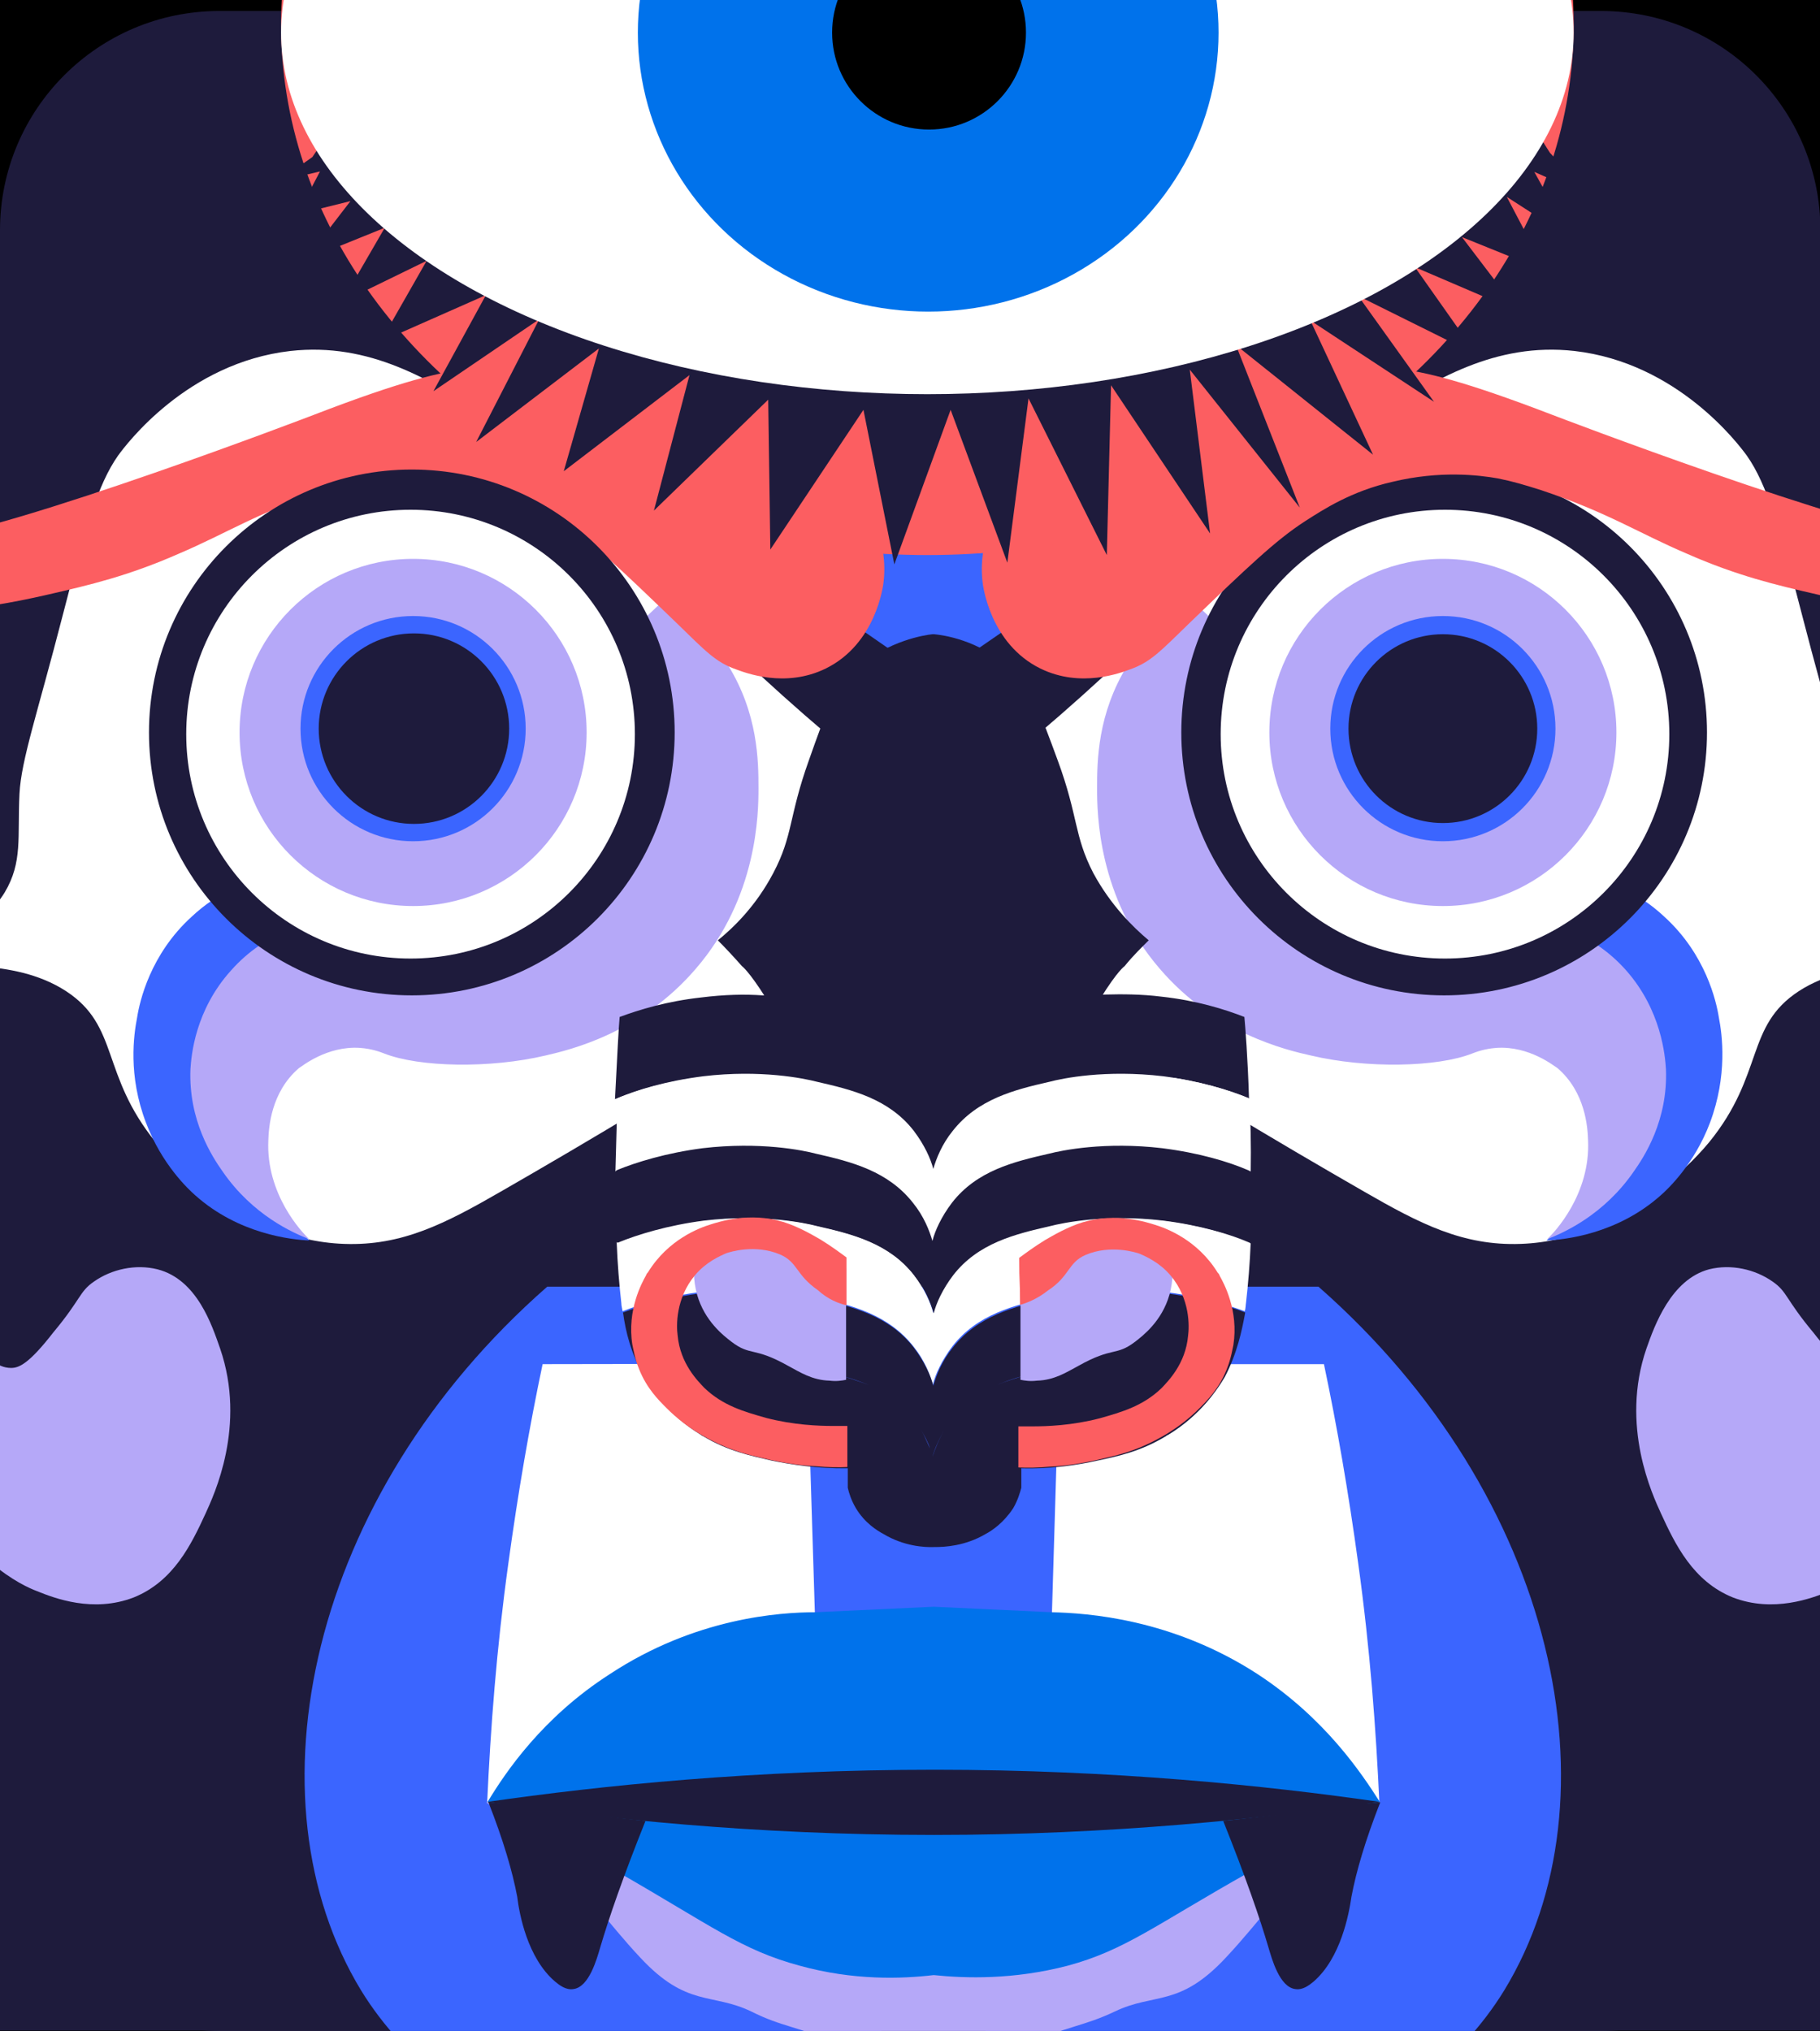 <?xml version="1.0" encoding="utf-8"?>
<!-- Generator: Adobe Illustrator 25.2.3, SVG Export Plug-In . SVG Version: 6.00 Build 0)  -->
<svg version="1.1" xmlns="http://www.w3.org/2000/svg" xmlns:xlink="http://www.w3.org/1999/xlink" x="0px" y="0px"
	 viewBox="0 0 430 479.7" style="enable-background:new 0 0 430 479.7;" xml:space="preserve">
<rect x="0" y="0" width="430" height="479.7" fill="#333333" stroke="none"/>
<style type="text/css">
	.st0{fill:#1E1B3C;}
	.st1{fill:#FFFFFF;}
	.st2{fill:#3B65FF;}
	.st3{fill:#FC5E61;}
	.st4{fill:#B5A8F8;}
	.st5{fill:#0072EB;}
	.st6{fill:#1E1B3C;stroke:#1E1B3C;stroke-width:2;stroke-miterlimit:10;}
	.st7{fill:none;}
	.st8{fill:#FF6467;}
</style>
<g id="Hintergrund">
	<rect y="2.6" class="st0" width="430" height="477.1"/>
	<g>
		<path d="M-66.4-36.8V519h562.7V-36.8H-66.4z M430,427.9c0,28.6-23.2,51.8-51.8,51.8H51.8C23.2,479.6,0,456.4,0,427.9V54.4
			C0,25.8,23.2,2.6,51.8,2.6h326.5c28.6,0,51.8,23.2,51.8,51.8V427.9z"/>
	</g>
	<rect y="411.4" class="st0" width="51.8" height="68.2"/>
	<rect x="378.2" y="411.4" class="st0" width="51.8" height="68.2"/>
</g>
<g id="Ebene_1">
	<g id="Ebene_1_1_">
		<g id="Ebene_6">
		</g>
		<g>
			<path class="st1" d="M220.3,188.2c-3.1-2.2-13.9-5.7-19.2-10c-15.3-12.6-27-23.6-44.5-40.7c-34.7-33.9-33.8-34.4-41.5-39.3
				c-13.3-8.4-27.7-17.4-46.5-15.3c-24.4,2.8-38.8,22.1-40.7,24.7c-4.8,6.8-7.8,17.3-13.1,37.8C8.9,168.3,5,179.5,4.6,187.5
				c-0.5,10.2,0.8,16.1-3.5,23.3c-5.9,9.6-16.3,11.1-15.7,14.6c0.8,4.5,17.1,0.2,30.2,8.7c12.7,8.3,8.1,19.6,21.2,35.7
				c1.5,1.8,19,23.1,44.5,24c13.7,0.5,23.9-4.8,37.1-12.4c20-11.5,45.6-26.6,74.9-45.8L220.3,188.2z"/>
			<path class="st2" d="M220.5,303.9h91c56.5,49.6,71.4,121.1,43.9,166.2c-20.7,33.8-71.8,54.2-111.3,39.4
				c-10.7-4.1-18.4-10.5-23.6-15.9h-0.3c-5.2,5.3-12.9,12-23.6,15.9c-39.4,14.8-90.6-5.6-111.3-39.4c-27.4-45.1-12.5-116.7,44-166.2
				L220.5,303.9L220.5,303.9z"/>
			<path class="st1" d="M220.3,188.2c3.1-2.2,13.9-5.7,19.2-10c15.3-12.6,27-23.6,44.5-40.7c34.7-33.9,33.8-34.4,41.5-39.3
				c13.3-8.4,27.7-17.4,46.5-15.3c24.4,2.8,38.8,22.1,40.7,24.7c4.8,6.8,7.8,17.3,13.1,37.8c5.9,22.9,9.8,34.1,10.2,42.1
				c0.5,10.2-0.8,16.1,3.5,23.3c5.9,9.6,16.3,11.1,15.7,14.6c-0.8,4.5-17.1,0.2-30.2,8.7c-12.7,8.3-8.1,19.6-21.2,35.7
				c-1.5,1.8-19,23.1-44.5,24c-13.7,0.5-23.9-4.8-37.1-12.4c-20-11.5-45.6-26.6-74.9-45.8L220.3,188.2z"/>
			<path class="st1" d="M128.2,322.2c-3.1,14.7-5.8,30.3-8.1,47.1c-2.8,20.2-4.2,38.9-5,56.5c1.5-1.6,3.7-3.9,6.5-7
				c2.9-3.4,5-5.8,5.7-6.6c7.6-8.4,16.6-16.6,16.6-16.6c5.5-3.2,13.1-5,22.1-7.8c12.7-3.9,18.6-4.4,26.6-4.4l-1.9-61.3L128.2,322.2
				L128.2,322.2z"/>
			<path class="st1" d="M312.8,322.2c3.1,14.7,5.8,30.3,8.1,47.1c2.8,20.2,4.2,39.1,5,56.7c-1.5-1.6-10.7-3.7-13.4-6.8
				c-2.9-3.2-4.1-4.2-5.8-6.1c-7.6-8.4-11.6-13.4-11.6-13.4c-5.5-3.2-10-6.1-18.9-8.9c-12.7-3.9-19.7-5.5-27.8-5.3l1.9-63.3
				L312.8,322.2L312.8,322.2z"/>
			<polyline class="st0" points="220.3,466.9 195.8,466.1 220.5,493 220.5,493.4 220.5,493.2 220.7,493.4 220.7,493 245.2,466.1 
				220.7,466.9 			"/>
			<path class="st2" d="M221-52.2c0.5,1.3,1.1,2.9,1.5,4.8c0.3,1.5,0.3,2.8,0.3,3.9c-0.3,5.8,0,16,6.3,25.1
				c1.9,2.9,5.3,6.8,20.7,15.2C267,6.1,271.4,6,285.2,13.6c11.5,6.3,17.9,9.8,24.9,17.3c13.6,14.4,17.4,30.8,18.6,36.4
				c1.5,7.2,1.5,13.4,1.3,17.7l-109.5,75.5l-108.2-75c-0.2-4.2-0.2-10.5,1.3-17.7c1.1-5.5,4.8-21.8,18.6-36.4
				c7-7.4,13.4-11,24.9-17.3c13.9-7.8,18.3-7.4,35.4-16.8c15.3-8.4,18.7-12.3,20.7-15.2c6.3-9,6.6-19.2,6.3-25.1
				c0-1.1,0.2-2.4,0.3-3.9c0.3-1.9,0.9-3.5,1.5-4.8"/>
			<ellipse class="st3" cx="220.5" cy="66.1" rx="30.3" ry="30.3"/>
			<path class="st4" d="M220.3,493.4c-4.5-2.6-11.3-6.3-20.2-10c-12.2-5-15.2-4.6-22.6-8.3c-9.4-4.5-15.2-0.9-26.2-12.7
				c-7.9-8.4-12.6-15.9-24.2-26.5c-5-4.5-9.4-8.1-12.2-10.2H326c-2.9,2.1-7.1,5.7-12.2,10.2c-11.6,10.7-16.3,18.1-24.2,26.5
				c-11,11.8-16.8,8.2-26.2,12.7c-7.4,3.5-10.5,3.2-22.6,8.3c-8.7,3.7-15.7,7.2-20.2,10"/>
			<path class="st5" d="M297.1,395.4c-20.2-13.1-40.2-14.4-48.6-14.6l-27.9-1.3l0,0l-27.9,1.3c-8.4,0-28.4,1.3-48.6,14.6
				c-15.9,10.2-24.6,23.1-28.9,30.2c12.9,6.5,23.3,12.3,30.5,16.4c22.5,12.9,29.5,18.6,43.3,22.3c12.7,3.5,24,3.1,31.6,2.2l0,0
				c7.6,0.8,18.9,1.1,31.6-2.2c13.7-3.7,20.7-9.6,43.3-22.3c7.2-4.2,17.7-10,30.5-16.4C321.6,418.7,313,405.8,297.1,395.4z"/>
			<path class="st0" d="M220.9,418c-42.8,0-78.6,3.7-105.8,7.6c27.1,3.9,62.6,7.8,105.6,7.8c42,0,78.5-3.9,105.3-7.8
				C299,421.7,262.8,418,220.9,418z"/>
			<path class="st4" d="M483.2,235.2c-1.3-0.2-2.6,20.8-14,49.6c0,0-3.7,9.8-23.8,33.9c-1.1,1.3-3.5,4.4-7,4.4
				c-1.8,0-4.1-0.8-10-8.4c-6.6-7.9-6.1-9.6-9.6-12c-4.1-2.9-9.8-4.2-15-2.9c-9,2.4-12.9,13.3-14.8,18.7
				c-6.3,18.3,1.5,34.7,3.4,38.9c3.4,7.4,7.6,16.1,17,19.9c9.6,3.7,18.7,0.2,22.9-1.5c3.4-1.3,16.4-7,29.7-30.7
				c4.5-8.1,10.7-21,16-48.8C484.3,263.5,484.6,235.2,483.2,235.2z"/>
			<path class="st4" d="M-42.2,235.2c1.3-0.2,2.6,20.8,14,49.6c0,0,3.7,9.8,23.8,33.9c1.1,1.3,3.5,4.4,7,4.4c1.8,0,4.1-0.8,10-8.4
				c6.6-7.9,6.1-9.6,9.6-12c4.1-2.9,9.8-4.2,15-2.9c9.4,2.4,12.9,13.3,14.8,18.7c6.3,18.3-1.5,34.7-3.4,38.9
				c-3.4,7.4-7.6,16.1-17,19.9c-9.6,3.7-18.7,0.2-22.9-1.5c-3.4-1.3-16.4-7-29.7-30.7c-4.5-8.1-10.7-21-16-48.8
				C-43.7,263.5-43.9,235.2-42.2,235.2z"/>
			<path class="st0" d="M131.1,468c1.1,0.9,2.6,2.1,4.4,1.8c3.7-0.5,5.5-7.1,6.3-9.8c2.1-7.1,5.3-16.4,10.7-29.9
				c-31-3.4-15.2-2.9-34.7-4.2c-0.8,0-1.6-0.2-2.4-0.2c3.5,8.9,5.7,16.4,6.8,22.3C122.7,452.1,124.6,462.4,131.1,468z"/>
			<path class="st0" d="M310.4,468c-1.1,0.9-2.6,2.1-4.4,1.8c-3.7-0.5-5.5-7.1-6.3-9.8c-2.1-7.1-5.3-16.4-10.7-29.9
				c31-3.4,15.2-2.9,34.7-4.2c0.8,0,1.6-0.2,2.4-0.2c-3.5,8.9-5.7,16.4-6.8,22.3C318.7,452.1,316.8,462.4,310.4,468z"/>
			<path class="st2" d="M62.6,207.1c-3.9,0.9-10.9,3.4-17.3,9.4c-9.8,8.9-12.3,20-12.9,23.8c-0.8,4.1-2.2,13.7,2.1,24.9
				c3.7,9.8,10,15.7,11.6,17.1c10.3,9.2,22.7,10.5,27,10.7l-8.3-8.1l-7.9-13.6l-10.1-25.8l12.6-17.1l9.2-10.9L62.6,207.1z"/>
			<path class="st4" d="M156.8,141.8c4.1,2.6,10.2,7.4,15.2,15.3c7.1,11.5,7.2,22.6,7.2,29.1c0,5.9-0.2,25.7-14.8,42.6
				c-13.1,15.3-29.9,19.2-35.5,20.5c-13.1,3.1-29.9,2.8-38.2-0.5c-0.8-0.3-2.8-1.1-5.7-1.3c-7.8-0.5-13.7,4.4-14.4,4.8
				c-6.6,5.7-7.1,14-7.2,17c-0.6,12.7,7.9,21.8,9.7,23.4c-3.9-1.5-13.4-5.7-20.5-16c-2.4-3.4-8.1-12-7.6-24.2
				c0.2-3.2,1.1-13.9,9.6-23.3c8.5-9.6,19.2-11.5,22.1-11.8L156.8,141.8z"/>
			<path class="st3" d="M-26.7,97.5c3.1-1.5,6.1-1.8,6.8-3.9c0.3-0.9,0-1.9-0.3-2.4c-2.4-4.1-25.8-1.6-33.2,10.3
				c-2.2,3.7-3.5,8.4-3.5,8.4c-0.6,2.2-1.5,5.2-0.9,9c0.5,4.5,2.4,7.6,3.4,9.4c3.9,6.5,9.6,9.6,12.2,11c3.5,1.9,9.4,4.4,20.8,5
				c4.1,0.2,13.9,0.5,32.9-3.9c9.6-2.2,18.9-4.4,30.7-9.6c11.3-4.8,18.6-9.7,34.5-15c4.1-1.3,6.8-2.1,10.3-2.8
				c4.5-0.8,13.7-1.9,24.9,0.8c9.7,2.2,16.3,6.5,20.8,9.4c6.8,4.4,13.7,11,27,23.8c7.2,7,9.4,9.4,14.2,11.1
				c2.2,0.8,11.6,4.5,21.2-0.2c11.8-5.8,13.6-19.4,13.7-20.8c1.1-10.9-4.8-18.9-7.8-22.7s-5.8-6.5-8.7-8.5
				c-17.6-13.3-38.1-17.7-40.8-18.3c-3.7-0.8-19.4-3.7-40.4-0.6c-7.1,0.9-16,2.9-37,11c0,0-70.5,27-92.3,29.5
				c-2.1,0.2-6.6,0.5-11.1-1.8c-1.5-0.8-5.3-2.6-7-6.8c-1.8-4.5,0.3-9,1.6-11.6C-34.3,105.2-31.9,100-26.7,97.5z"/>
			<g>
				<ellipse class="st6" cx="97.3" cy="173" rx="61.1" ry="61.1"/>
				<ellipse class="st1" cx="97" cy="173.4" rx="53" ry="53"/>
				<ellipse class="st4" cx="97.6" cy="173" rx="41" ry="41"/>
				<ellipse class="st2" cx="97.6" cy="172.1" rx="26.6" ry="26.6"/>
				<ellipse class="st0" cx="97.8" cy="172.1" rx="22.5" ry="22.5"/>
			</g>
			<path class="st2" d="M375.9,207.1c3.9,0.9,10.9,3.4,17.3,9.4c9.8,8.9,12.3,20,12.9,23.8c0.8,4.1,2.1,13.7-2.1,24.9
				c-3.7,9.8-10,15.7-11.6,17.1c-10.3,9.2-22.7,10.5-27,10.7l8.3-8.1l7.9-13.6l10-25.8L379,228.4l-9.2-10.9L375.9,207.1z"/>
			<path class="st4" d="M281.6,141.8c-4.1,2.6-10.2,7.4-15.2,15.3c-7.1,11.5-7.2,22.6-7.2,29.1c0,5.9,0.2,25.7,14.8,42.6
				c13.1,15.3,29.9,19.2,35.7,20.5c13.1,3.1,29.9,2.8,38.2-0.5c0.8-0.3,2.8-1.1,5.7-1.3c7.8-0.5,13.7,4.4,14.4,4.8
				c6.6,5.7,7.1,14,7.2,17c0.6,12.7-7.9,21.8-9.7,23.4c3.9-1.5,13.4-5.7,20.5-16c2.4-3.4,8.1-12,7.6-24.2
				c-0.2-3.2-1.1-13.9-9.4-23.3c-8.5-9.6-19.2-11.5-22.1-11.8L281.6,141.8z"/>
			<g>
				<ellipse class="st6" cx="341.2" cy="173" rx="61.1" ry="61.1"/>
				<ellipse class="st1" cx="341.4" cy="173.4" rx="53" ry="53"/>
				<ellipse class="st4" cx="340.9" cy="173" rx="41" ry="41"/>
				<ellipse class="st2" cx="340.9" cy="172.1" rx="26.6" ry="26.6"/>
				<ellipse class="st0" cx="340.9" cy="172.1" rx="22.3" ry="22.3"/>
			</g>
			<path class="st3" d="M467.5,97.5c-3.1-1.5-6.1-1.8-6.8-3.9c-0.3-0.9,0-1.9,0.3-2.4c2.4-4.1,25.8-1.6,33.2,10.3
				c2.2,3.7,3.5,8.4,3.5,8.4c0.6,2.2,1.3,5.2,0.9,9c-0.5,4.5-2.4,7.6-3.4,9.4c-3.9,6.5-9.4,9.6-12.2,11c-3.5,1.9-9.4,4.4-20.8,5
				c-4.1,0.2-14,0.5-32.9-3.9c-9.6-2.2-18.9-4.4-30.7-9.6c-11.3-4.8-18.6-9.7-34.4-15c-4.1-1.3-6.8-2.1-10.3-2.8
				c-4.5-0.8-13.7-1.9-24.9,0.8c-9.7,2.2-16.3,6.5-20.8,9.4c-6.8,4.4-13.7,11-27,23.8c-7.2,7-9.4,9.4-14.2,11.1
				c-2.2,0.8-11.6,4.5-21.2-0.2c-11.8-5.8-13.6-19.4-13.7-20.8c-1.1-10.9,4.8-18.9,7.8-22.7c2.9-3.9,5.8-6.5,8.7-8.5
				c17.6-13.3,38.1-17.7,40.8-18.3c3.7-0.8,19.4-3.7,40.4-0.6c7.1,0.9,15.9,2.9,37,11c0,0,70.5,27,92.3,29.5
				c2.1,0.2,6.6,0.5,11.1-1.8c1.5-0.8,5.3-2.6,7-6.8c1.8-4.5-0.3-9-1.6-11.6C475.1,105.2,472.7,100,467.5,97.5z"/>
			<g>
				<g>
					<path class="st7" d="M180.8,234.9c-0.2,0-0.2,0-0.3,0C180.6,234.9,180.6,234.9,180.8,234.9L180.8,234.9z"/>
					<path class="st7" d="M261.7,234.9c-0.5,0-0.9,0-1.6,0l0,0C260.6,234.9,261.1,234.9,261.7,234.9z"/>
					<path class="st0" d="M192.8,255.5c8.4,1.9,17,4.1,22.9,11.6c2.6,3.2,3.9,6.6,4.6,9l0,0c0.6-2.4,2.1-5.7,4.6-9
						c5.9-7.6,14.6-9.7,22.9-11.6c3.1-0.8,13.3-2.9,26.8-1.3c8.7,1.1,15.7,3.2,20.3,5.2l0.2,0.2c-0.3-9.8-0.9-17.3-1.1-19.4
						c-4.6-1.8-11.3-3.9-19.6-4.8c-4.8-0.6-9.4-0.6-13.1-0.5c-0.5,0-1.1,0-1.6,0.2l0,0c-5.9,0.3-10.3,1.3-12.2,1.8
						c-8.4,1.9-17,4.1-22.9,11.6c-2.6,3.2-3.9,6.6-4.6,9l0,0c-0.6-2.4-2.1-5.7-4.6-9c-5.9-7.6-14.6-9.7-22.9-11.6
						c-1.8-0.5-5.9-1.3-12-1.8l0,0c-0.2,0-0.2,0-0.3,0c-4.2-0.3-9-0.2-14.6,0.5c-8.1,0.9-14.6,2.9-19.2,4.6
						c-0.2,1.9-0.6,9.6-1.1,19.4c4.6-1.9,11.6-4.1,20.3-5.2C179.5,252.6,189.7,254.9,192.8,255.5z"/>
					<path class="st0" d="M215.7,249.2c2.6,3.2,3.9,6.6,4.6,9l0,0c0.6-2.4,2.1-5.7,4.6-9c5.9-7.6,14.6-9.7,22.9-11.6
						c1.8-0.5,6.1-1.3,12.2-1.8c4.1-6.6,5.7-7.6,5.7-7.6c2.1-2.6,4.2-4.6,5.7-6.1c-3.7-3.1-9-8.3-13.1-15.9
						c-4.6-8.9-3.5-13.3-8.4-26.6c-4.1-11.1-6.1-17-11.6-22c-7.2-6.5-15.5-7.6-17.6-7.8h-0.2h-0.2c-1.9,0.2-10.3,1.5-17.6,7.8
						c-5.7,5-7.6,10.7-11.6,22c-4.8,13.4-3.7,17.7-8.4,26.6c-4.1,7.8-9.4,12.9-13.1,15.9c1.5,1.5,3.4,3.5,5.7,6.1
						c0,0,1.6,1.1,5.7,7.6c5.8,0.3,10.2,1.3,12,1.8C201.1,239.5,209.8,241.6,215.7,249.2z"/>
					<path class="st1" d="M274.8,288.2c-13.6-1.6-23.8,0.5-26.8,1.3c-8.4,1.9-17,4.1-22.9,11.6c-2.6,3.2-3.9,6.6-4.6,9l0,0
						c-0.6-2.4-2.1-5.7-4.6-9c-5.9-7.6-14.6-9.7-22.9-11.6c-3.1-0.8-13.3-2.9-26.8-1.3c-8.7,1.1-15.7,3.2-20.3,5.2h-0.2
						c0.2,5.2,0.6,10,1.1,14.4c0,0.6,0.2,1.3,0.3,1.9c4.6-1.8,11.1-3.7,19-4.6c13.6-1.6,23.8,0.5,26.8,1.3c8.4,1.9,17,4.1,22.9,11.6
						c2.6,3.2,3.9,6.6,4.6,9l0,0c0.6-2.4,2.1-5.7,4.6-9c5.9-7.6,14.6-9.7,22.9-11.6c3.1-0.8,13.3-2.9,26.8-1.3
						c8.1,0.9,14.7,2.9,19.4,4.6c0.2-0.6,0.2-1.5,0.3-2.1c0.5-4.4,0.9-9.2,1.1-14.2l-0.3-0.2C290.5,291.5,283.5,289.3,274.8,288.2z"
						/>
					<path class="st0" d="M274.8,271.2c-13.6-1.6-23.8,0.5-26.8,1.3c-8.4,1.9-17,4.1-22.9,11.6c-2.6,3.2-3.9,6.6-4.6,9l0,0
						c-0.6-2.4-2.1-5.7-4.6-9c-5.9-7.6-14.6-9.7-22.9-11.6c-3.1-0.8-13.3-2.9-26.8-1.3c-8.7,1.1-15.7,3.2-20.3,5.2l-0.3,0.3
						c0,5.7,0,11.3,0.2,16.8h0.2c4.6-1.9,11.8-4.1,20.3-5.2c13.6-1.6,23.8,0.5,26.8,1.3c8.4,1.9,17,4.1,22.9,11.6
						c2.6,3.2,3.9,6.6,4.6,9l0,0c0.6-2.4,2.1-5.7,4.6-9c5.9-7.6,14.6-9.7,22.9-11.6c3.1-0.8,13.3-2.9,26.8-1.3
						c8.7,1.1,15.7,3.2,20.3,5.2l0.3,0.2c0.2-5.5,0.3-11.1,0.3-16.8l-0.6-0.3C290.5,274.6,283.5,272.3,274.8,271.2z"/>
					<path class="st1" d="M295.1,259.4c-4.6-1.9-11.8-4.1-20.3-5.2c-13.6-1.6-23.8,0.5-26.8,1.3c-8.4,1.9-17,4.1-22.9,11.6
						c-2.6,3.2-3.9,6.6-4.6,9l0,0c-0.6-2.4-2.1-5.7-4.6-9c-5.9-7.6-14.6-9.7-22.9-11.6c-3.1-0.8-13.3-2.9-26.8-1.3
						c-8.7,1.1-15.7,3.2-20.3,5.2c-0.2,5.2-0.3,11.1-0.5,17.3l0.3-0.3c4.6-1.9,11.8-4.1,20.3-5.2c13.6-1.6,23.8,0.5,26.8,1.3
						c8.4,1.9,17,4.1,22.9,11.6c2.6,3.2,3.9,6.6,4.6,9l0,0c0.6-2.4,2.1-5.7,4.6-9c5.9-7.6,14.6-9.7,22.9-11.6
						c3.1-0.8,13.3-2.9,26.8-1.3c8.7,1.1,15.7,3.2,20.3,5.2l0.6,0.3C295.6,270.5,295.5,264.7,295.1,259.4L295.1,259.4z"/>
					<path class="st0" d="M294.2,310c-4.6-1.8-11.3-3.7-19.4-4.6c-13.6-1.6-23.8,0.5-26.8,1.3c-8.4,1.9-17,4.1-22.9,11.6
						c-2.6,3.2-3.9,6.6-4.6,9l0,0c-0.6-2.4-2.1-5.7-4.6-9c-5.9-7.6-14.6-9.7-22.9-11.6c-3.1-0.8-13.3-2.9-26.8-1.3
						c-7.9,0.9-14.4,2.9-19,4.6c0.6,4.5,1.9,9.8,5,15.2c0.3,0.5,0.5,0.8,0.8,1.3c1.1,1.8,5,7.8,12.6,12.4c0.2,0.2,0.3,0.2,0.5,0.3
						c5.8,3.5,11.1,4.6,16.3,5.8c4.5,0.9,10.5,1.9,17.9,1.8v4.6c0.3,1.3,0.8,2.9,1.9,4.8c2.1,3.5,5,5.3,6.5,6.1
						c4.8,2.9,9.7,3.2,12,3.1h0.2c2.2,0,7.1-0.2,12-3.1c1.5-0.8,4.2-2.6,6.5-6.1c1.1-1.9,1.6-3.7,1.9-4.8v-4.6
						c7.2,0.2,13.4-0.8,17.9-1.8c5.2-1.1,10.3-2.2,16.3-5.8c0.2-0.2,0.3-0.2,0.5-0.3c7.6-4.6,11.5-10.7,12.6-12.4
						c0.3-0.5,0.5-0.8,0.8-1.3l0,0C292.3,319.6,293.4,314.4,294.2,310z M175.3,321.6c-0.8,0-1.5,0-2.2,0
						C173.8,321.6,174.7,321.6,175.3,321.6z M199.1,325c2.1,0.6,4.1,1.3,6.1,2.1C203.1,326.3,201.1,325.7,199.1,325z M217.5,337.5
						c0.9,1.6,1.8,3.2,2.2,4.6C219,340.6,218.5,339.2,217.5,337.5z M220.3,344.1c0.5-1.8,1.5-4.1,2.9-6.5
						C221.8,340,220.9,342.3,220.3,344.1z M235.6,327.1c1.9-0.8,4.1-1.6,6.1-2.1C239.5,325.7,237.5,326.3,235.6,327.1z"/>
				</g>
				<g>
					<path class="st4" d="M164.2,297.4c-0.3,1.8-0.5,4.8,0.5,8.4c1.8,6.3,6.3,9.7,8.1,11.1c4.6,3.5,5.2,1.1,13.4,5.7
						c2.8,1.5,5.7,3.4,9.8,3.5c1.6,0.2,2.9,0,3.9-0.2V316v-16.4l-19.9-7.4L164.2,297.4z"/>
					<path class="st3" d="M200,308.3c0-6.5,0-4.8,0-11.3c-1.5-1.1-3.5-2.6-6.1-4.2c-1.9-1.1-5.3-3.1-8.9-4.2
						c-7.9-2.4-15.2,0-17.1,0.6c-2.6,0.8-10,3.5-14.8,11.3c-0.2,0.2-0.3,0.3-0.5,0.8c-0.9,1.6-4.5,8.1-3.2,16.3
						c0.2,0.8,0.5,3.1,1.6,5.8c1.8,4.5,4.5,7.2,6.5,9.2c4.8,4.8,9.7,7.2,12.2,8.4c3.9,1.8,7,2.6,10.5,3.4c5.3,1.3,9.7,1.8,12.4,1.9
						c3.1,0.3,5.7,0.3,7.6,0.2v-9.7c-0.8,0-2.1,0-3.5,0c-3.1,0-9.2-0.2-15.7-1.9c-5.3-1.5-10.2-2.9-14.6-7.1
						c-1.5-1.6-5.7-5.7-6.3-12.4c-0.3-2.2-0.5-8.7,4.1-14.2c2.6-3.1,5.8-4.5,7.4-5.2c0.9-0.3,6.8-2.2,12.7,0.3
						c4.2,1.8,3.7,4.8,8.9,8.4C195.6,306.9,198.2,307.9,200,308.3z"/>
				</g>
				<g>
					<path class="st4" d="M276.8,297.4c0.3,1.8,0.5,4.8-0.5,8.4c-1.8,6.3-6.3,9.7-8.1,11.1c-4.6,3.5-5.2,1.1-13.4,5.7
						c-2.8,1.5-5.7,3.4-9.8,3.5c-1.6,0.2-2.9,0-3.9-0.2V316v-16.4l19.9-7.4L276.8,297.4z"/>
					<path class="st3" d="M241,308.2c0-6.5-0.2-4.6-0.2-11.1c1.5-1.1,3.5-2.6,6.1-4.2c1.9-1.1,5.3-3.1,8.9-4.2
						c7.9-2.4,15.2,0,17.1,0.6c2.6,0.8,10,3.5,14.8,11.3c0.2,0.2,0.3,0.3,0.5,0.8c0.9,1.6,4.5,8.1,3.2,16.3
						c-0.2,0.8-0.5,3.1-1.6,5.8c-1.8,4.5-4.5,7.2-6.5,9.2c-4.8,4.8-9.7,7.2-12.2,8.4c-3.9,1.8-7,2.6-10.5,3.4
						c-5.3,1.3-9.7,1.8-12.4,1.9c-3.1,0.3-5.7,0.3-7.6,0.2v-9.7c0.8,0,2.1,0,3.5,0c3.1,0,9.2-0.2,15.7-1.9
						c5.3-1.5,10.2-2.9,14.6-7.1c1.5-1.6,5.7-5.7,6.3-12.4c0.3-2.2,0.5-8.7-4.1-14.2c-2.6-3.1-5.8-4.5-7.4-5.2
						c-0.9-0.3-6.8-2.2-12.7,0.3c-4.2,1.8-3.7,5-8.9,8.4C245.2,306.7,242.8,307.7,241,308.2z"/>
				</g>
			</g>
		</g>
		<path class="st8" d="M423.2,376.5"/>
		<path class="st4" d="M66.7-1.8c0-88.8,68.2-160.9,152.6-160.9s152.6,72,152.6,160.9"/>
		<ellipse class="st3" cx="219.1" cy="5.8" rx="152.7" ry="125.3"/>
		<path class="st0" d="M363.7,5.8"/>
		<polyline class="st0" points="73.9,-19 64.3,-31.3 77.7,-24.1 69.2,-42.3 84.2,-30.8 75.4,-51.1 94.9,-41.6 81.9,-62.2 106,-49.6 
			92,-73.6 119.8,-57.1 102.2,-86.2 131.2,-63.5 116.8,-100.3 148.8,-69.9 134.4,-114.5 159.8,-76.5 155.6,-121.1 178.4,-80.4 
			180.1,-126.5 198,-83.7 203.5,-128.1 216.5,-86.5 230.3,-128.1 237,-86 259.6,-123.6 259.6,-82.9 286.9,-112.6 278,-76 
			308.1,-101.4 299.3,-68.3 328.6,-93.2 313.2,-60.1 338.6,-79.3 325.8,-53.2 350.8,-65.5 339.7,-43.7 359.9,-54.7 349.5,-34.6 
			368.4,-43 357.4,-27.2 370,-30.6 364.6,-19 		"/>
		<polyline class="st0" points="359.4,25.4 366.2,36.1 376.1,46.6 362.5,40.6 371.2,56.3 356,46.5 365.2,64 345.4,56 358.8,73.6 
			334.3,63.1 348.9,83.8 320.9,69.9 338.8,94.9 309.6,75.7 324.4,107.4 292,81.5 307.1,119.9 281.1,87.3 285.9,126 262.5,91 
			261.5,131.1 243,94.1 238,132.9 224.6,96.8 211.3,133.3 204,96.8 182,129.8 181.5,94.4 154.5,120.6 162.9,88.6 133.2,111.3 
			141.5,82.3 112.5,104.4 127.4,75.4 102.4,92.4 114.8,69.7 89.9,80.7 100.8,61.6 80.7,71.4 90.9,53.8 72.1,61.4 82.8,47.5 
			70.3,50.6 75.6,40.5 65.7,42.8 73.8,37.1 76.3,33.4 		"/>
		<ellipse class="st1" cx="219.1" cy="7.7" rx="152.7" ry="85.4"/>
		<ellipse class="st5" cx="219.3" cy="7.7" rx="68.6" ry="65.9"/>
		<g id="Ebene_2_1_">
		</g>
		<g id="Ebene_3">
		</g>
		<path class="st4" d="M371.9,15.7"/>
		<circle cx="219.5" cy="7.7" r="22.9"/>
	</g>
</g>
</svg>

